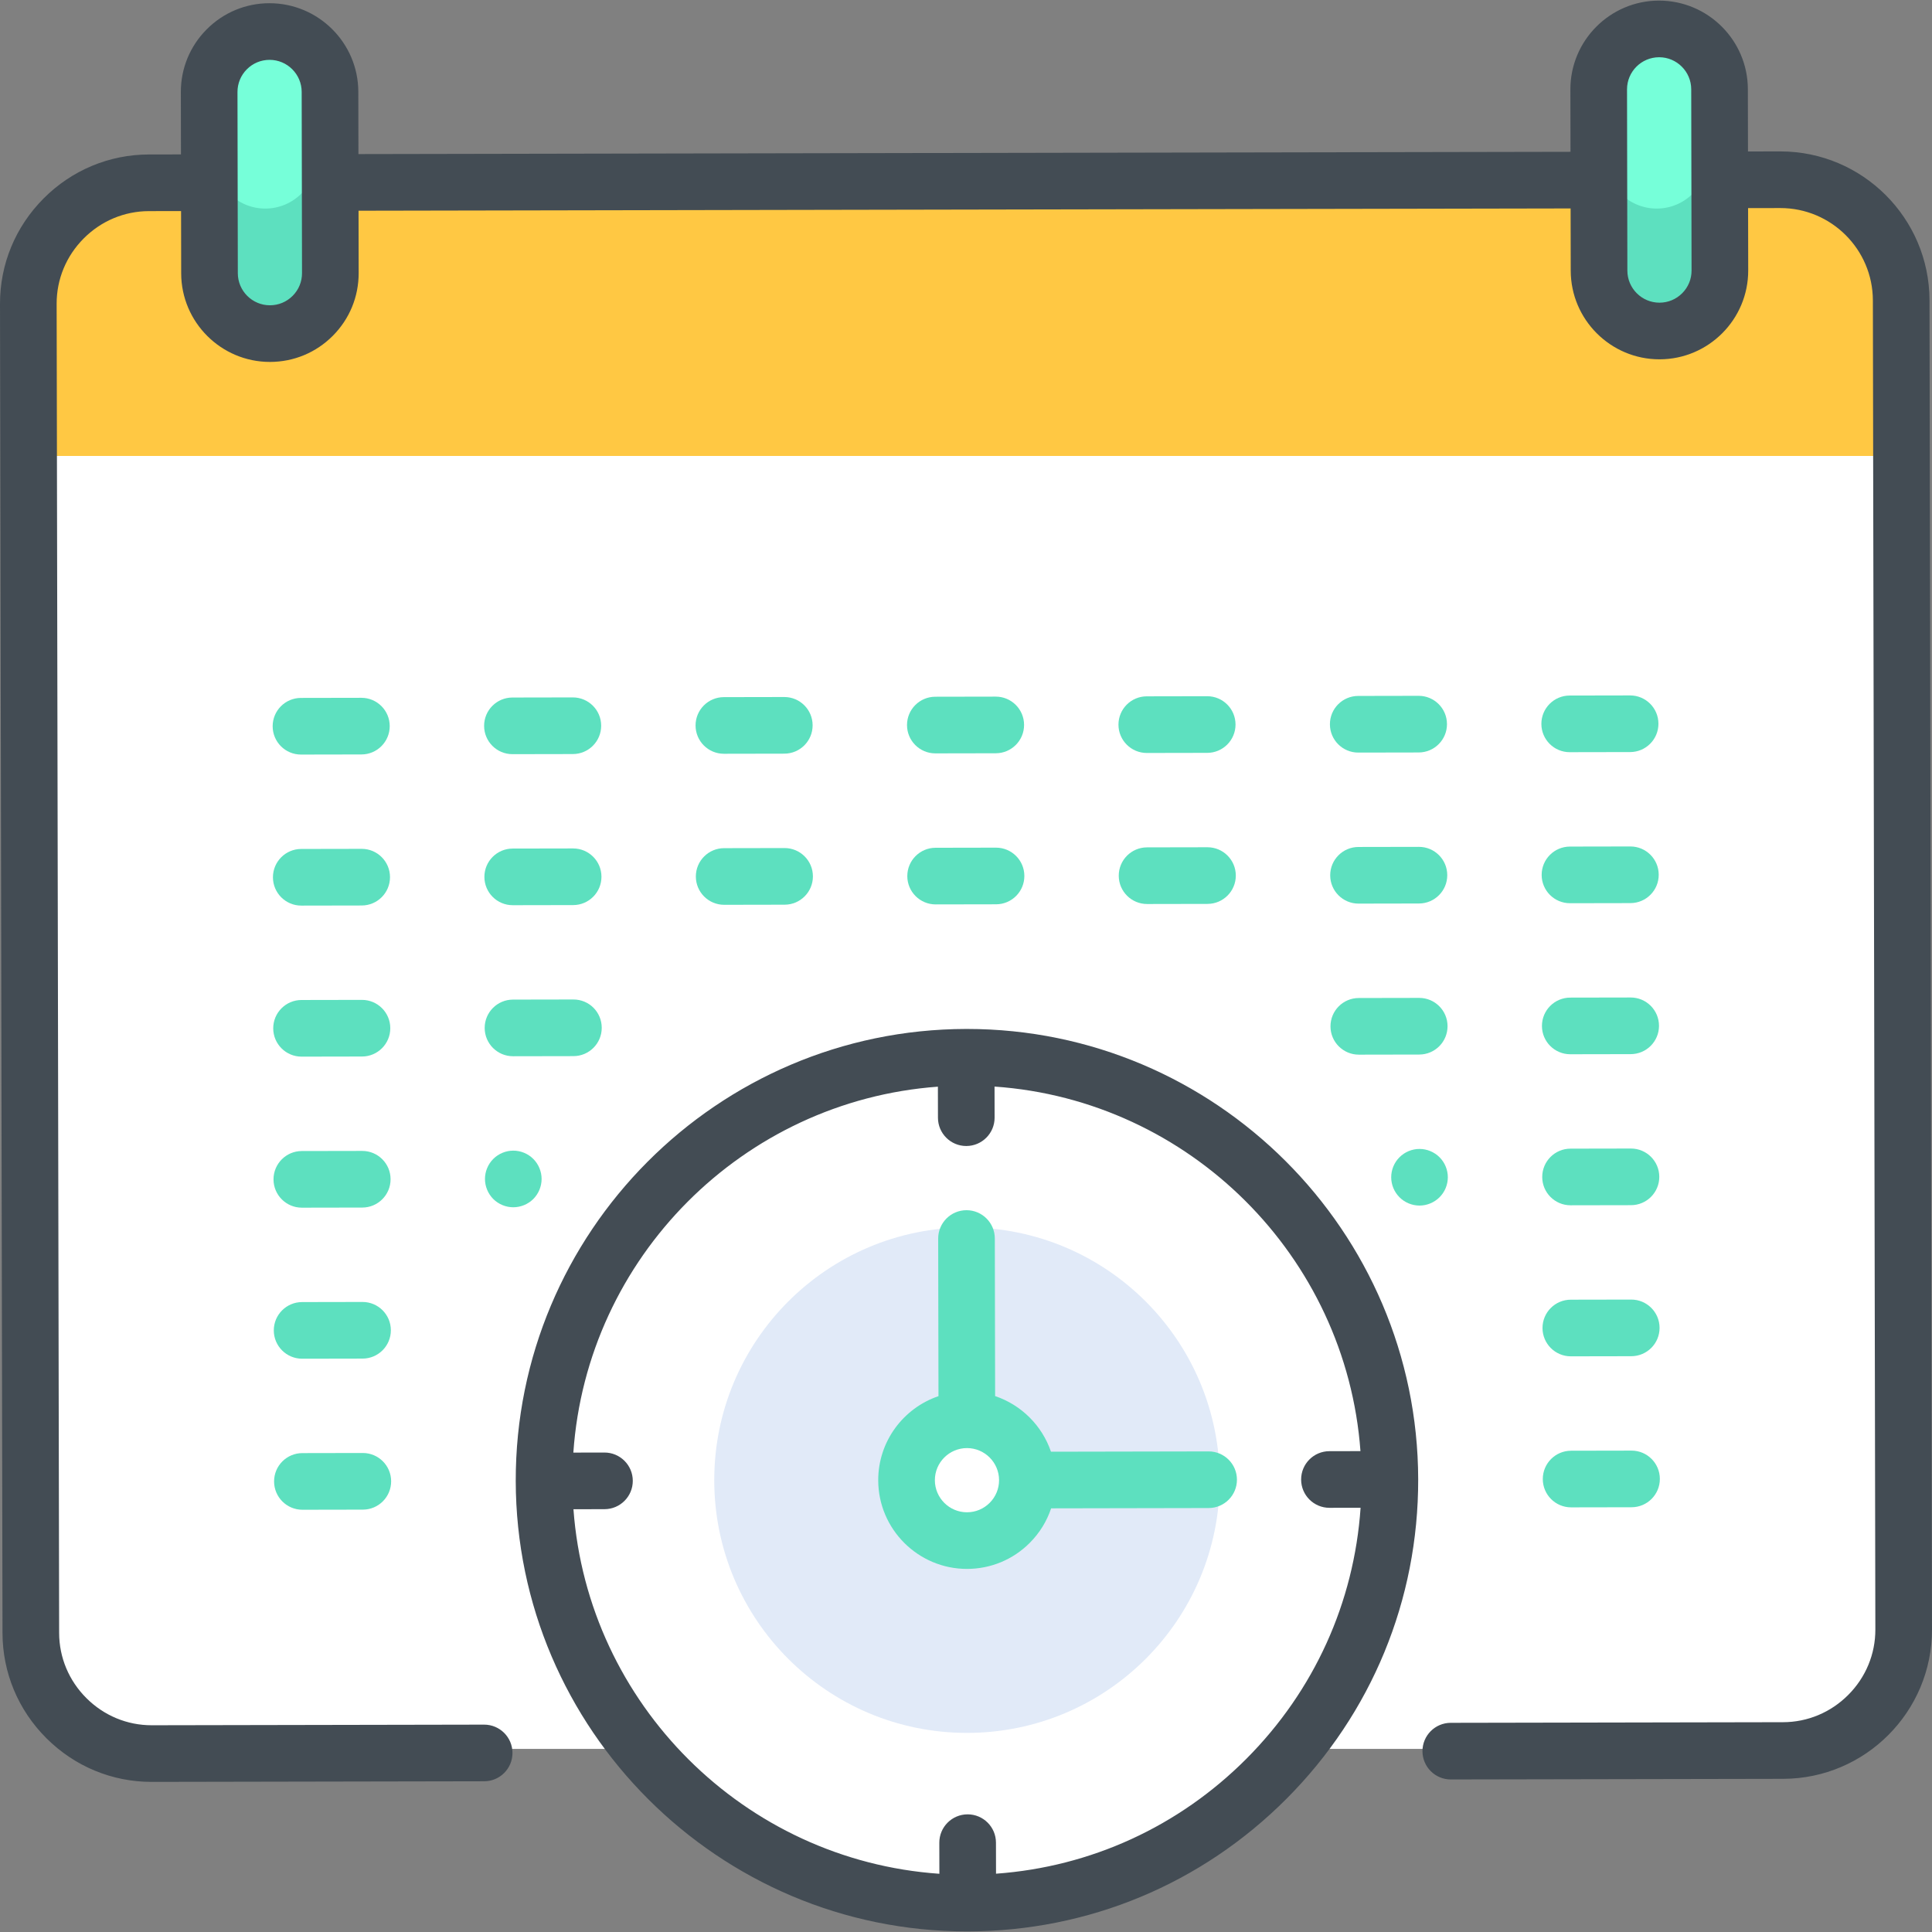 <?xml version="1.0" encoding="iso-8859-1"?>
<!-- Generator: Adobe Illustrator 19.0.0, SVG Export Plug-In . SVG Version: 6.00 Build 0)  -->
<svg version="1.1" id="Capa_1" xmlns="http://www.w3.org/2000/svg" xmlns:xlink="http://www.w3.org/1999/xlink" x="0px" y="0px"
	 viewBox="0 0 512.001 512.001" style="enable-background:new 0 0 512.001 512.001;" xml:space="preserve">
<rect x="0" y="0" width="512.001" height="512.001" fill="#808080" stroke="none"/>
<path style="fill:#FFFFFF;" d="M466.102,463.475H45.898c-19.64,0-35.562-15.922-35.562-35.562V82.83
	c0-19.64,15.922-35.562,35.562-35.562h420.203c19.64,0,35.562,15.922,35.562,35.562v345.083
	C501.663,447.554,485.742,463.475,466.102,463.475z"/>
<path style="fill:#FFC843;" d="M501.663,120.837H10.338v-44.51c0-16.048,13.01-29.057,29.057-29.057h433.212
	c16.048,0,29.057,13.01,29.057,29.057L501.663,120.837L501.663,120.837z"/>
<path style="fill:#76FFD9;" d="M71.803,82.292h-3.002c-6.631,0-12.008-5.377-12.008-12.008V22.252
	c0-6.631,5.377-12.008,12.008-12.008h3.002c6.631,0,12.008,5.377,12.008,12.008v48.032C83.811,76.915,78.434,82.292,71.803,82.292z"
	/>
<path style="fill:#5DE0BF;" d="M70.302,55.274c-7.461,0-13.509-6.048-13.509-13.509v27.018c0,7.461,6.048,13.509,13.509,13.509
	s13.509-6.048,13.509-13.509V41.765C83.811,49.226,77.763,55.274,70.302,55.274z"/>
<path style="fill:#76FFD9;" d="M440.547,82.292h-3.002c-6.631,0-12.008-5.377-12.008-12.008V22.252
	c0-6.631,5.377-12.008,12.008-12.008h3.002c6.631,0,12.008,5.377,12.008,12.008v48.032
	C452.555,76.915,447.178,82.292,440.547,82.292z"/>
<path style="fill:#5DE0BF;" d="M439.046,55.274c-7.461,0-13.509-6.048-13.509-13.509v27.018c0,7.461,6.048,13.509,13.509,13.509
	s13.509-6.048,13.509-13.509V41.765C452.555,49.226,446.507,55.274,439.046,55.274z"/>
<circle style="fill:#FFFFFF;" cx="256.26" cy="392.26" r="112.074"/>
<circle style="fill:#E1EAF8;" cx="256.26" cy="392.26" r="66.975"/>
<circle style="fill:#FFFFFF;" cx="256.26" cy="392.26" r="16.011"/>
<path style="fill:#434C54;" d="M496.418,127.137l0.572,304.702c0.012,6.513-2.536,12.664-7.175,17.321
	c-4.639,4.657-10.781,7.229-17.294,7.241l-88.06,0.166c-4.145,0.008-7.499,3.374-7.491,7.519c0.008,4.141,3.366,7.491,7.505,7.491
	c0.005,0,0.01,0,0.015,0l88.06-0.166c21.794-0.041,39.492-17.806,39.451-39.6L511.34,79.577
	c-0.041-21.77-17.763-39.451-39.525-39.451c-0.024,0-0.052,0-0.076,0l-8.506,0.016l-0.031-16.511
	c-0.025-12.944-10.574-23.473-23.561-23.473c-12.967,0.024-23.496,10.593-23.472,23.56l0.031,16.511L94.988,40.834l-0.031-16.511
	C94.933,11.38,84.385,0.851,71.398,0.851C65.117,0.863,59.217,3.32,54.783,7.77s-6.869,10.36-6.857,16.641l0.031,16.511
	l-8.506,0.016c-10.522,0.02-20.431,4.16-27.899,11.657S-0.019,70.016,0,80.538L0.663,432.77c0.02,10.523,4.16,20.431,11.657,27.9
	c7.48,7.452,17.373,11.552,27.867,11.552c0.025,0,0.051,0,0.076,0l88.058-0.166c4.145-0.008,7.499-3.374,7.491-7.519
	c-0.008-4.141-3.366-7.491-7.505-7.491c-0.005,0-0.01,0-0.015,0l-88.058,0.166c-0.016,0-0.031,0-0.047,0
	c-6.495,0-12.629-2.547-17.274-7.176c-4.657-4.639-7.229-10.781-7.241-17.294l-0.572-304.702l-0.028-15.01L15.01,80.51
	c-0.012-6.513,2.537-12.664,7.176-17.322c4.639-4.657,10.781-7.228,17.294-7.24l8.506-0.016l0.031,16.511
	c0.024,12.943,10.573,23.472,23.516,23.472c0.005,0,0.04,0,0.045,0c6.281-0.012,12.181-2.469,16.615-6.919
	c4.434-4.45,6.869-10.36,6.857-16.641l-0.031-16.511l321.213-0.604l0.031,16.511c0.024,12.943,10.573,23.472,23.516,23.472
	c0.005,0,0.04,0,0.045,0c12.967-0.024,23.496-10.593,23.472-23.56l-0.031-16.511l8.506-0.016c0.017,0,0.031,0,0.047,0
	c13.496,0,24.49,10.968,24.516,24.47l0.061,32.522L496.418,127.137z M77.557,78.4c-1.604,1.609-3.737,2.499-6.009,2.503h-0.017
	c-4.681,0-8.497-3.809-8.506-8.49l-0.045-24.006c0-0.003,0-0.007,0-0.01c0-0.003,0-0.006,0-0.01l-0.045-24.006
	c-0.004-2.272,0.877-4.409,2.481-6.019c1.604-1.61,3.737-2.499,6.027-2.503c4.68,0,8.495,3.809,8.504,8.49l0.09,48.032
	C80.042,74.654,79.161,76.791,77.557,78.4z M445.801,77.709c-1.604,1.609-3.737,2.499-6.009,2.503h-0.017
	c-4.681,0-8.497-3.809-8.506-8.49l-0.09-48.032c-0.009-4.69,3.8-8.513,8.507-8.522c4.681,0,8.496,3.809,8.505,8.49l0.045,24.001
	c0,0.005-0.001,0.01-0.001,0.015c0,0.005,0.001,0.01,0.001,0.015l0.045,24.001C448.286,73.962,447.404,76.099,445.801,77.709z"/>
<g>
	<path style="fill:#5DE0BF;" d="M263.886,184.612c-0.005,0-0.01,0-0.015,0l-16.011,0.03c-4.145,0.008-7.499,3.374-7.491,7.519
		c0.008,4.14,3.366,7.491,7.505,7.491c0.005,0,0.01,0,0.015,0l16.011-0.03c4.145-0.008,7.499-3.374,7.491-7.519
		C271.383,187.962,268.025,184.612,263.886,184.612z"/>
	<path style="fill:#5DE0BF;" d="M263.946,224.638l-16.01,0.03c-4.145,0.008-7.499,3.374-7.491,7.519
		c0.008,4.14,3.366,7.491,7.505,7.491c0.005,0,0.01,0,0.015,0l16.01-0.03c4.145-0.008,7.499-3.374,7.491-7.519
		c-0.008-4.14-3.366-7.491-7.505-7.491C263.956,224.638,263.951,224.638,263.946,224.638z"/>
	<path style="fill:#5DE0BF;" d="M319.923,184.506c-0.005,0-0.01,0-0.015,0l-16.011,0.03c-4.145,0.008-7.499,3.374-7.491,7.519
		c0.008,4.14,3.366,7.491,7.505,7.491c0.005,0,0.01,0,0.015,0l16.011-0.03c4.145-0.008,7.499-3.374,7.491-7.519
		C327.419,187.857,324.061,184.506,319.923,184.506z"/>
	<path style="fill:#5DE0BF;" d="M319.983,224.532l-16.011,0.03c-4.145,0.008-7.499,3.374-7.491,7.519
		c0.008,4.14,3.366,7.491,7.505,7.491c0.005,0,0.01,0,0.015,0l16.011-0.03c4.145-0.008,7.499-3.374,7.491-7.519
		c-0.008-4.14-3.366-7.491-7.505-7.491C319.993,224.532,319.988,224.532,319.983,224.532z"/>
	<path style="fill:#5DE0BF;" d="M207.849,184.717c-0.005,0-0.01,0-0.015,0l-16.011,0.03c-4.145,0.008-7.499,3.374-7.491,7.519
		c0.008,4.14,3.366,7.491,7.505,7.491c0.005,0,0.01,0,0.015,0l16.011-0.03c4.145-0.008,7.499-3.374,7.491-7.519
		C215.346,188.067,211.986,184.717,207.849,184.717z"/>
	<path style="fill:#5DE0BF;" d="M207.91,224.743l-16.011,0.03c-4.145,0.008-7.499,3.374-7.491,7.519
		c0.008,4.14,3.366,7.491,7.505,7.491c0.005,0,0.01,0,0.015,0l16.011-0.03c4.145-0.008,7.499-3.374,7.491-7.519
		c-0.008-4.14-3.366-7.491-7.505-7.491C207.919,224.743,207.914,224.743,207.91,224.743z"/>
	<path style="fill:#5DE0BF;" d="M135.815,199.862l16.011-0.03c4.145-0.008,7.499-3.374,7.491-7.519
		c-0.008-4.14-3.366-7.491-7.505-7.491c-0.005,0-0.01,0-0.015,0l-16.011,0.03c-4.145,0.008-7.499,3.374-7.491,7.519
		c0.008,4.14,3.366,7.491,7.505,7.491C135.805,199.862,135.81,199.862,135.815,199.862z"/>
	<path style="fill:#5DE0BF;" d="M135.875,239.888c0.005,0,0.01,0,0.015,0l16.011-0.03c4.145-0.008,7.499-3.374,7.491-7.519
		c-0.008-4.14-3.366-7.491-7.505-7.491c-0.005,0-0.01,0-0.015,0l-16.011,0.03c-4.145,0.008-7.499,3.374-7.491,7.519
		C128.379,236.537,131.736,239.888,135.875,239.888z"/>
	<path style="fill:#5DE0BF;" d="M135.95,279.915c0.005,0,0.01,0,0.015,0l16.011-0.03c4.145-0.008,7.499-3.374,7.491-7.519
		s-3.341-7.499-7.519-7.491l-16.011,0.03c-4.145,0.008-7.499,3.374-7.491,7.519C128.454,276.564,131.812,279.915,135.95,279.915z"/>
	<path style="fill:#5DE0BF;" d="M136.027,319.94c1.971,0,3.913-0.801,5.304-2.191c1.401-1.401,2.201-3.342,2.201-5.314
		c0-1.971-0.801-3.913-2.201-5.303c-1.391-1.401-3.332-2.201-5.304-2.201c-1.971,0-3.913,0.801-5.304,2.201
		c-1.401,1.391-2.201,3.332-2.201,5.303c0,1.971,0.801,3.913,2.201,5.314C132.115,319.14,134.056,319.94,136.027,319.94z"/>
	<path style="fill:#5DE0BF;" d="M375.96,184.401c-0.005,0-0.01,0-0.015,0l-16.011,0.03c-4.145,0.008-7.499,3.374-7.491,7.519
		c0.008,4.14,3.366,7.491,7.505,7.491c0.005,0,0.01,0,0.015,0l16.011-0.03c4.145-0.008,7.499-3.374,7.491-7.519
		C383.456,187.752,380.098,184.401,375.96,184.401z"/>
	<path style="fill:#5DE0BF;" d="M376.035,224.427c-0.005,0-0.01,0-0.015,0l-16.011,0.03c-4.145,0.008-7.499,3.374-7.491,7.519
		c0.008,4.14,3.366,7.491,7.505,7.491c0.005,0,0.01,0,0.015,0l16.011-0.03c4.145-0.008,7.499-3.374,7.491-7.519
		C383.531,227.777,380.173,224.427,376.035,224.427z"/>
	<path style="fill:#5DE0BF;" d="M376.095,264.454l-16.011,0.03c-4.145,0.008-7.499,3.374-7.491,7.519
		c0.008,4.14,3.366,7.491,7.505,7.491c0.005,0,0.01,0,0.015,0l16.011-0.03c4.145-0.008,7.499-3.374,7.491-7.519
		c-0.008-4.14-3.366-7.491-7.505-7.491C376.105,264.454,376.1,264.454,376.095,264.454z"/>
	<path style="fill:#5DE0BF;" d="M383.691,311.985c0-1.971-0.801-3.913-2.201-5.303c-1.401-1.401-3.332-2.201-5.303-2.201
		c-1.981,0-3.913,0.801-5.303,2.201c-1.401,1.391-2.201,3.322-2.201,5.303s0.801,3.913,2.201,5.303
		c1.391,1.401,3.322,2.201,5.303,2.201c1.971,0,3.903-0.801,5.303-2.201C382.891,315.898,383.691,313.956,383.691,311.985z"/>
	<path style="fill:#5DE0BF;" d="M408.481,191.845c0.008,4.14,3.366,7.491,7.505,7.491c0.005,0,0.01,0,0.015,0l16.011-0.03
		c4.145-0.008,7.499-3.374,7.491-7.519c-0.008-4.14-3.366-7.491-7.505-7.491c-0.005,0-0.01,0-0.015,0l-16.011,0.03
		C411.827,184.334,408.473,187.7,408.481,191.845z"/>
	<path style="fill:#5DE0BF;" d="M416.075,239.362l16.011-0.03c4.145-0.008,7.499-3.374,7.491-7.519
		c-0.008-4.14-3.366-7.491-7.505-7.491c-0.005,0-0.01,0-0.015,0l-16.011,0.03c-4.145,0.008-7.499,3.374-7.491,7.519
		c0.008,4.14,3.366,7.491,7.505,7.491C416.066,239.362,416.07,239.362,416.075,239.362z"/>
	<path style="fill:#5DE0BF;" d="M416.136,279.388c0.005,0,0.01,0,0.015,0l16.011-0.03c4.145-0.008,7.499-3.374,7.491-7.519
		c-0.008-4.14-3.366-7.491-7.505-7.491c-0.005,0-0.01,0-0.015,0l-16.011,0.03c-4.145,0.008-7.499,3.374-7.491,7.519
		C408.639,276.037,411.997,279.388,416.136,279.388z"/>
	<path style="fill:#5DE0BF;" d="M416.211,319.414c0.005,0,0.01,0,0.015,0l16.011-0.03c4.145-0.008,7.499-3.374,7.491-7.519
		c-0.008-4.14-3.366-7.491-7.505-7.491c-0.005,0-0.01,0-0.015,0l-16.011,0.03c-4.145,0.008-7.499,3.374-7.491,7.519
		C408.714,316.064,412.072,319.414,416.211,319.414z"/>
	<path style="fill:#5DE0BF;" d="M416.286,359.441c0.005,0,0.01,0,0.015,0l16.011-0.03c4.145-0.008,7.499-3.374,7.491-7.519
		c-0.008-4.14-3.366-7.491-7.505-7.491c-0.005,0-0.01,0-0.015,0l-16.011,0.03c-4.145,0.008-7.499,3.374-7.491,7.519
		C408.79,356.09,412.148,359.441,416.286,359.441z"/>
	<path style="fill:#5DE0BF;" d="M416.362,399.467c0.005,0,0.01,0,0.015,0l16.011-0.03c4.145-0.008,7.499-3.374,7.491-7.519
		c-0.008-4.14-3.366-7.491-7.505-7.491c-0.005,0-0.01,0-0.015,0l-16.011,0.03c-4.145,0.008-7.499,3.374-7.491,7.519
		C408.865,396.117,412.223,399.467,416.362,399.467z"/>
	<path style="fill:#5DE0BF;" d="M79.778,199.967l16.011-0.03c4.145-0.008,7.499-3.374,7.491-7.519
		c-0.008-4.14-3.366-7.491-7.505-7.491c-0.005,0-0.01,0-0.015,0l-16.011,0.03c-4.145,0.008-7.499,3.374-7.491,7.519
		c0.008,4.14,3.366,7.491,7.505,7.491C79.768,199.967,79.773,199.967,79.778,199.967z"/>
	<path style="fill:#5DE0BF;" d="M79.838,239.993c0.005,0,0.01,0,0.015,0l16.011-0.03c4.145-0.008,7.499-3.374,7.491-7.519
		c-0.008-4.14-3.366-7.491-7.505-7.491c-0.005,0-0.01,0-0.015,0l-16.011,0.03c-4.145,0.008-7.499,3.374-7.491,7.519
		C72.342,236.643,75.7,239.993,79.838,239.993z"/>
	<path style="fill:#5DE0BF;" d="M79.913,280.02c0.005,0,0.01,0,0.015,0l16.011-0.03c4.145-0.008,7.499-3.374,7.491-7.519
		c-0.008-4.14-3.366-7.491-7.505-7.491c-0.005,0-0.01,0-0.015,0l-16.011,0.03c-4.145,0.008-7.499,3.374-7.491,7.519
		C72.417,276.67,75.775,280.02,79.913,280.02z"/>
	<path style="fill:#5DE0BF;" d="M79.989,320.046c0.005,0,0.01,0,0.015,0l16.011-0.03c4.145-0.008,7.499-3.374,7.491-7.519
		c-0.008-4.14-3.366-7.491-7.505-7.491c-0.005,0-0.01,0-0.015,0l-16.011,0.03c-4.145,0.008-7.499,3.374-7.491,7.519
		C72.492,316.696,75.85,320.046,79.989,320.046z"/>
	<path style="fill:#5DE0BF;" d="M80.064,360.073c0.005,0,0.01,0,0.015,0l16.011-0.03c4.145-0.008,7.499-3.374,7.491-7.519
		c-0.008-4.14-3.366-7.491-7.505-7.491c-0.005,0-0.01,0-0.015,0l-16.011,0.03c-4.145,0.008-7.499,3.374-7.491,7.519
		C72.567,356.722,75.925,360.073,80.064,360.073z"/>
	<path style="fill:#5DE0BF;" d="M80.139,400.099c0.005,0,0.01,0,0.015,0l16.011-0.03c4.145-0.008,7.499-3.374,7.491-7.519
		c-0.008-4.14-3.366-7.491-7.505-7.491c-0.005,0-0.01,0-0.015,0l-16.011,0.03c-4.145,0.008-7.499,3.374-7.491,7.519
		C72.642,396.748,76,400.099,80.139,400.099z"/>
</g>
<path style="fill:#434C54;" d="M256.26,272.684h-0.214h-0.015c-65.936,0.124-119.478,53.868-119.354,119.804
	c0.124,65.813,53.765,119.354,119.574,119.354h0.215h0.015c31.94-0.06,61.946-12.554,84.489-35.182
	c22.543-22.628,34.925-52.681,34.865-84.621C375.711,326.227,322.07,272.684,256.26,272.684z M330.337,466.066
	c-17.938,18.005-41.278,28.67-66.38,30.486l-0.016-8.239c-0.008-4.14-3.366-7.491-7.505-7.491c-0.005,0-0.01,0-0.015,0
	c-4.145,0.008-7.499,3.374-7.491,7.519l0.016,8.232c-51.68-3.589-93.19-44.96-96.974-96.608l8.233-0.016
	c4.145-0.008,7.499-3.374,7.491-7.519c-0.008-4.14-3.366-7.491-7.505-7.491c-0.005,0-0.01,0-0.015,0l-8.233,0.016
	c3.586-51.697,44.927-93.194,96.61-96.974l0.016,8.234c0.008,4.14,3.366,7.491,7.505,7.491c0.005,0,0.01,0,0.015,0
	c4.145-0.008,7.499-3.374,7.491-7.519l-0.016-8.232c51.68,3.59,93.19,44.96,96.974,96.609l-8.233,0.015
	c-4.145,0.008-7.499,3.374-7.491,7.519c0.008,4.14,3.366,7.491,7.505,7.491c0.005,0,0.01,0,0.015,0l8.238-0.015
	C358.851,424.681,348.274,448.061,330.337,466.066z"/>
<path style="fill:#5DE0BF;" d="M320.298,384.638c-0.005,0-0.01,0-0.015,0l-41.764,0.079c-2.356-6.922-7.855-12.402-14.801-14.739
	l-0.079-41.772c-0.008-4.14-3.366-7.491-7.504-7.491c-0.005,0-0.01,0-0.015,0c-4.145,0.008-7.499,3.374-7.491,7.519l0.079,41.762
	c-9.29,3.157-15.989,11.968-15.969,22.31c0.024,12.943,10.573,23.472,23.515,23.472c0.005,0,0.04,0,0.045,0
	c6.281-0.012,12.182-2.469,16.615-6.92c2.604-2.614,4.512-5.733,5.646-9.133l41.752-0.079c4.145-0.008,7.499-3.374,7.491-7.519
	C327.795,387.988,324.437,384.638,320.298,384.638z M262.281,398.266c-1.603,1.609-3.737,2.499-6.009,2.503h-0.017
	c-4.681,0-8.497-3.809-8.505-8.49c-0.009-4.69,3.8-8.513,8.507-8.522c4.681,0,8.496,3.809,8.505,8.49
	C264.765,394.52,263.885,396.657,262.281,398.266z"/>
<g>
</g>
<g>
</g>
<g>
</g>
<g>
</g>
<g>
</g>
<g>
</g>
<g>
</g>
<g>
</g>
<g>
</g>
<g>
</g>
<g>
</g>
<g>
</g>
<g>
</g>
<g>
</g>
<g>
</g>
</svg>
